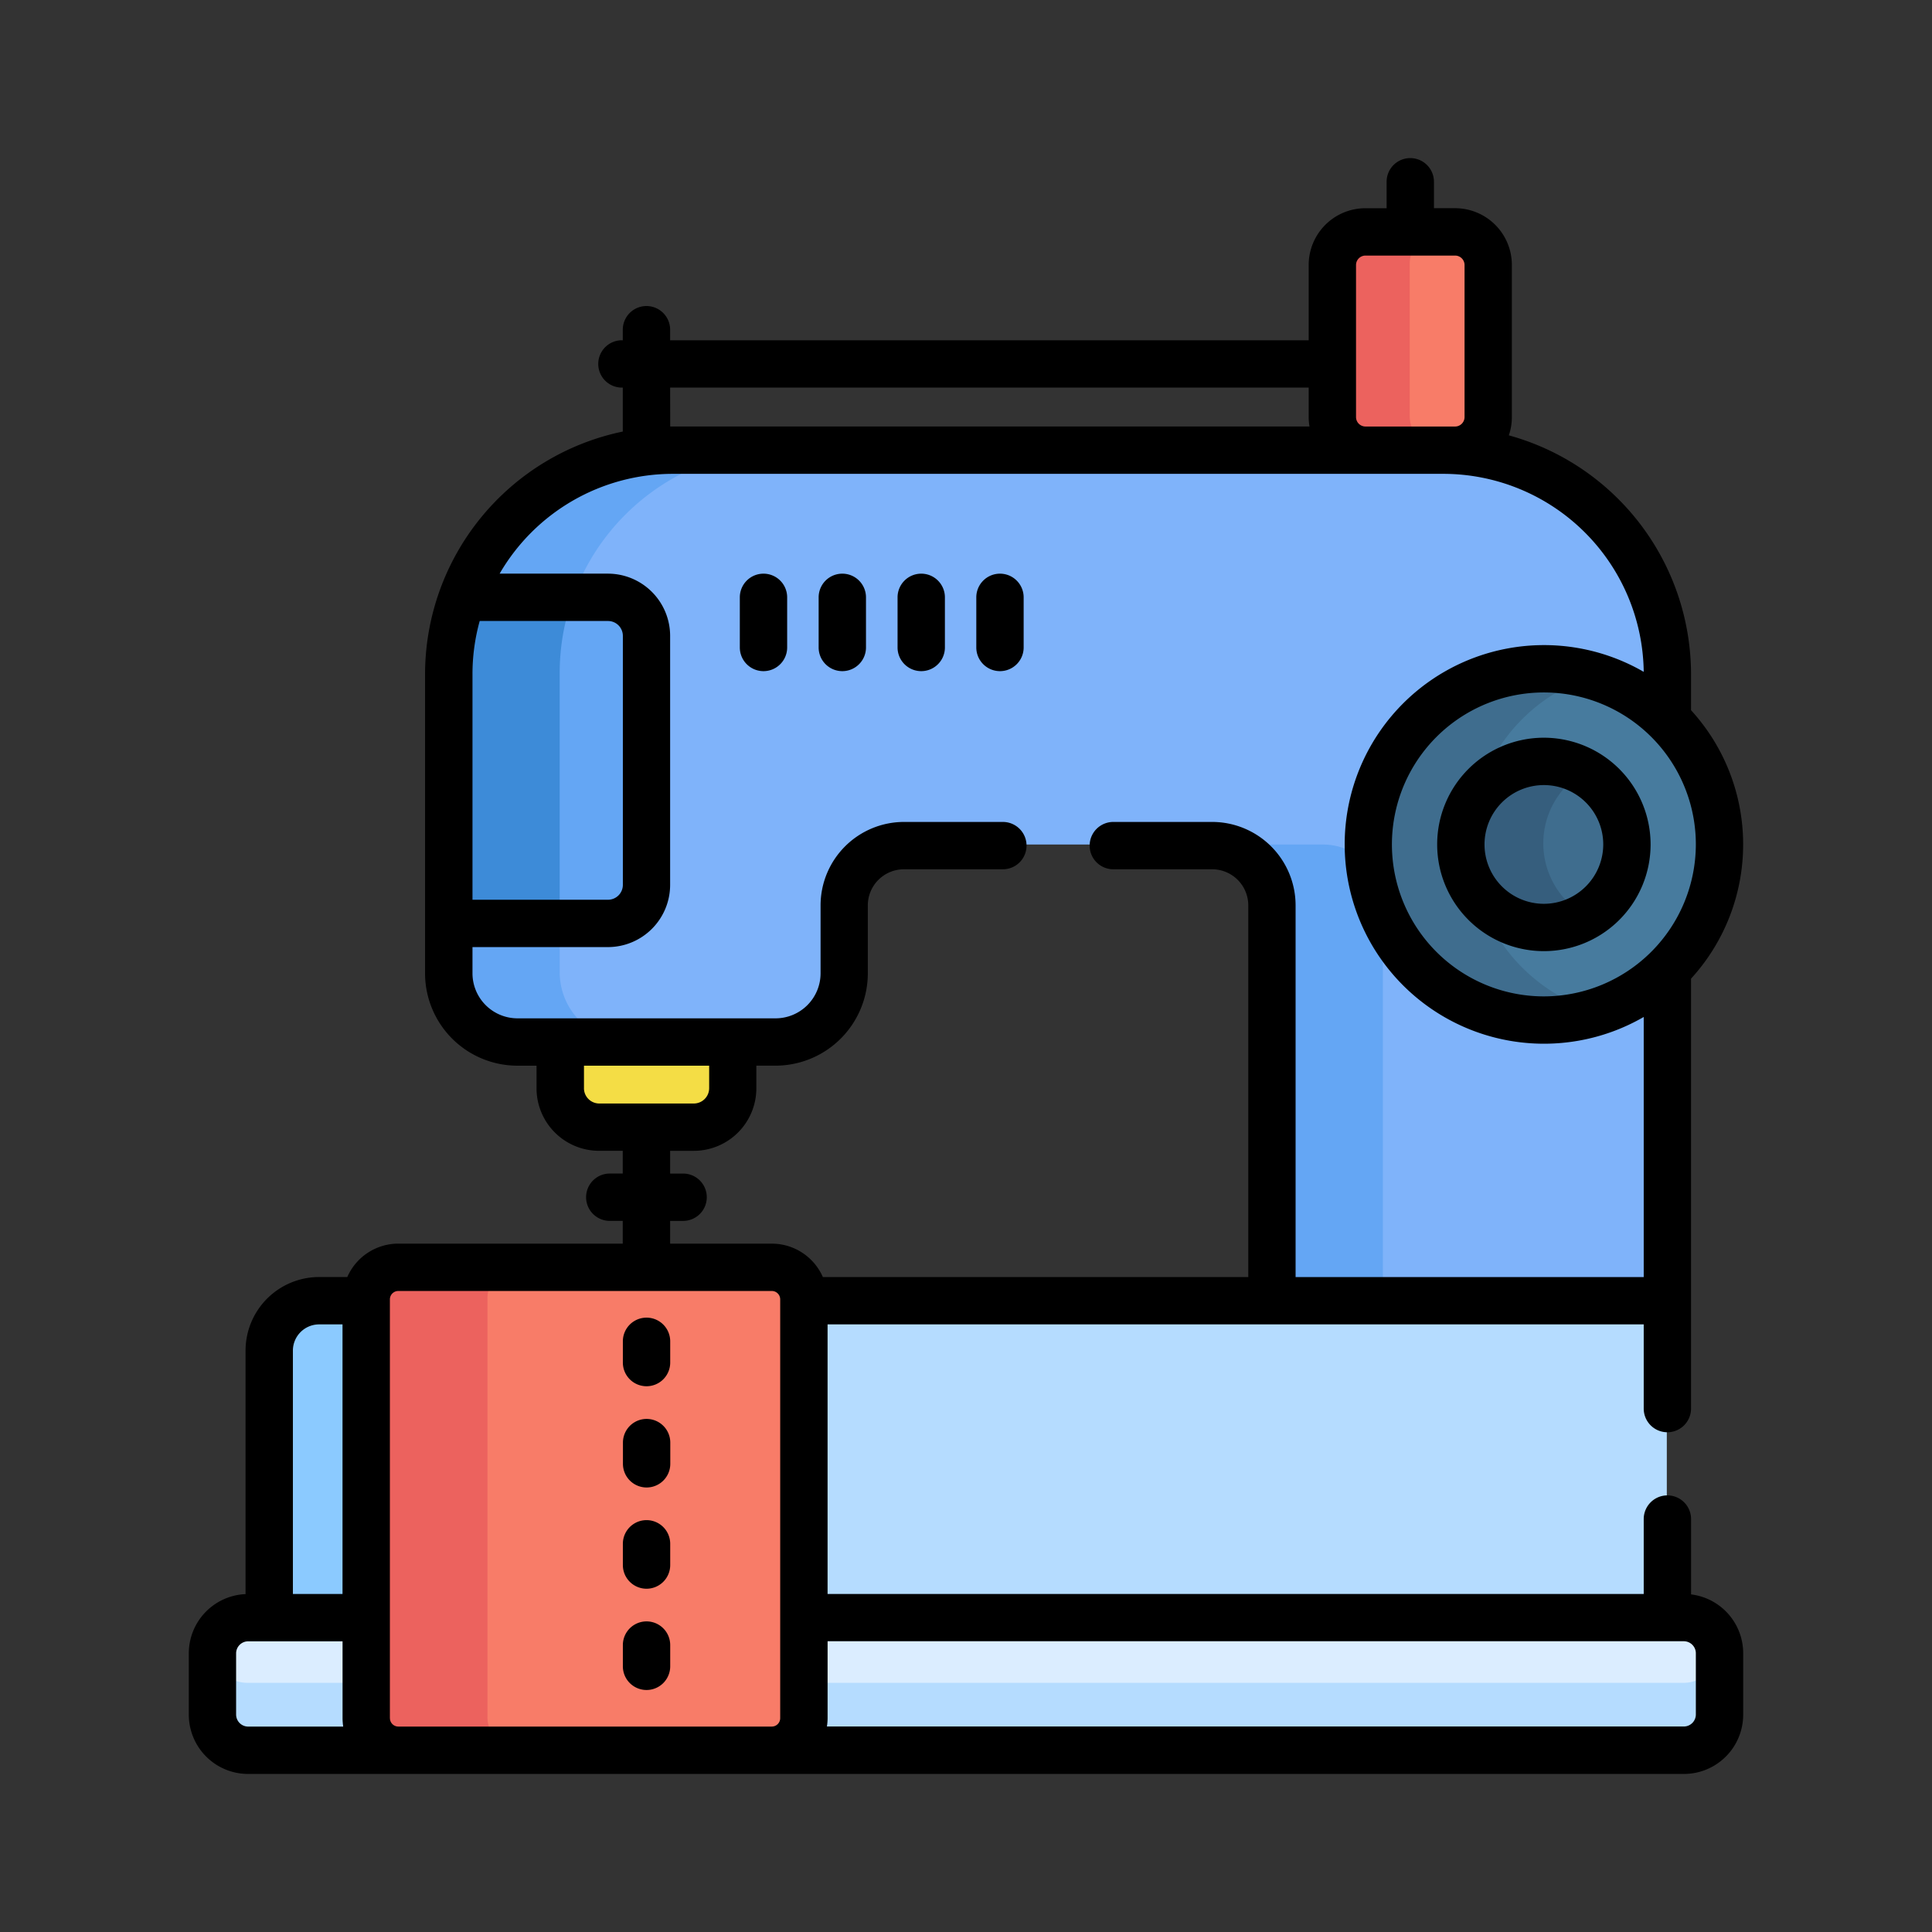 <svg xmlns="http://www.w3.org/2000/svg" width="99" height="99" viewBox="0 0 99 99">
  <rect x="0" y="0" width="99" height="99" fill="#333333" stroke="none"/>
  <g id="Grupo_57972" data-name="Grupo 57972" transform="translate(-305 -4991)">
    <rect id="Rectángulo_6806" data-name="Rectángulo 6806" width="99" height="99" transform="translate(305 4991)" fill="none"/>
    <g id="sewing-machine" transform="translate(304.939 4999.101)">
      <g id="Grupo_57976" data-name="Grupo 57976" transform="translate(10.919 3.726)">
        <path id="Trazado_112029" data-name="Trazado 112029" d="M127.257,276.731v2.86a2,2,0,0,0,1.989,1.989h4.861a1.994,1.994,0,0,0,1.989-1.989v-2.86Z" transform="translate(-109.434 -235.704)" fill="#f4dd45"/>
        <path id="Trazado_112030" data-name="Trazado 112030" d="M378.182,23.038h-4.591a1.7,1.7,0,0,0-1.7,1.686v7.814a1.7,1.7,0,0,0,1.7,1.686h4.591a1.7,1.7,0,0,0,1.7-1.686V24.724A1.7,1.7,0,0,0,378.182,23.038Z" transform="translate(-314.508 -23.038)" fill="#f87c68"/>
        <path id="Trazado_112031" data-name="Trazado 112031" d="M375.888,32.538V24.724a1.7,1.7,0,0,1,1.7-1.686h-3.993a1.7,1.7,0,0,0-1.7,1.686v7.814a1.7,1.7,0,0,0,1.7,1.686h3.993A1.7,1.7,0,0,1,375.888,32.538Z" transform="translate(-314.509 -23.038)" fill="#ec625e"/>
        <path id="Trazado_112032" data-name="Trazado 112032" d="M142.9,92.207H103.41a11.476,11.476,0,0,0-11.476,11.476v15.331a3.519,3.519,0,0,0,3.519,3.519h13.225a3.519,3.519,0,0,0,3.519-3.519v-3.482a3.062,3.062,0,0,1,3.062-3.062h15.794a3.062,3.062,0,0,1,3.062,3.062v20.744h20.263V103.683A11.476,11.476,0,0,0,142.9,92.207Z" transform="translate(-79.824 -81.021)" fill="#7fb3fa"/>
        <g id="Grupo_57975" data-name="Grupo 57975" transform="translate(12.11 11.186)">
          <path id="Trazado_112033" data-name="Trazado 112033" d="M97.646,119.014V103.683a11.476,11.476,0,0,1,11.476-11.476H103.41a11.476,11.476,0,0,0-11.476,11.476v15.331a3.519,3.519,0,0,0,3.519,3.519h5.712A3.519,3.519,0,0,1,97.646,119.014Z" transform="translate(-91.934 -92.207)" fill="#64a6f4"/>
          <path id="Trazado_112034" data-name="Trazado 112034" d="M339.536,217.505h-5.712a3.062,3.062,0,0,1,3.062,3.062v20.744H342.6V220.567A3.062,3.062,0,0,0,339.536,217.505Z" transform="translate(-294.706 -197.242)" fill="#64a6f4"/>
          <path id="Trazado_112035" data-name="Trazado 112035" d="M100.091,155.543a1.975,1.975,0,0,0,1.975-1.975v-12.76a1.975,1.975,0,0,0-1.975-1.975H92.627a11.455,11.455,0,0,0-.693,3.936v12.774h8.157Z" transform="translate(-91.934 -131.293)" fill="#64a6f4"/>
        </g>
        <path id="Trazado_112036" data-name="Trazado 112036" d="M97.646,142.768a11.455,11.455,0,0,1,.693-3.936H92.627a11.641,11.641,0,0,0-.693,3.933v12.777h5.712Z" transform="translate(-79.824 -120.106)" fill="#3d8bd8"/>
        <circle id="Elipse_6212" data-name="Elipse 6212" cx="9" cy="9" r="9" transform="translate(59.224 22.388)" fill="#477b9e"/>
        <path id="Trazado_112037" data-name="Trazado 112037" d="M388.55,170.477a9,9,0,0,1,6.358-8.605,9,9,0,1,0,0,17.21A9,9,0,0,1,388.55,170.477Z" transform="translate(-324.043 -139.089)" fill="#3f6d8e"/>
        <circle id="Elipse_6213" data-name="Elipse 6213" cx="4.255" cy="4.255" r="4.255" transform="translate(63.969 27.133)" fill="#3f6d8e"/>
        <path id="Trazado_112038" data-name="Trazado 112038" d="M416.86,195.07a4.252,4.252,0,0,1,2.128-3.685,4.255,4.255,0,1,0,0,7.369A4.252,4.252,0,0,1,416.86,195.07Z" transform="translate(-348.636 -163.682)" fill="#365e7d"/>
        <path id="Trazado_112039" data-name="Trazado 112039" d="M198.453,361.709H243.67v16.432H198.453Z" transform="translate(-169.117 -306.939)" fill="#b5dcff"/>
        <path id="Trazado_112040" data-name="Trazado 112040" d="M40.489,361.709h-2.9a2.57,2.57,0,0,0-2.555,2.585v13.847h5.457Z" transform="translate(-32.124 -306.939)" fill="#8bcaff"/>
        <path id="Trazado_112041" data-name="Trazado 112041" d="M25.414,467.282v-5.151H18.872a1.828,1.828,0,0,0-1.823,1.823V467.1a1.828,1.828,0,0,0,1.823,1.823h8.185A1.643,1.643,0,0,1,25.414,467.282Z" transform="translate(-17.049 -391.121)" fill="#dbedff"/>
        <path id="Trazado_112042" data-name="Trazado 112042" d="M236,462.131H189.934v5.151a1.643,1.643,0,0,1-1.643,1.643H236a1.828,1.828,0,0,0,1.823-1.823v-3.149A1.828,1.828,0,0,0,236,462.131Z" transform="translate(-160.598 -391.121)" fill="#dbedff"/>
        <path id="Trazado_112043" data-name="Trazado 112043" d="M25.414,476.087v-1.754H18.872a1.827,1.827,0,0,1-1.816-1.7c0,.041-.006.082-.006.124v3.149a1.828,1.828,0,0,0,1.823,1.823h8.185A1.644,1.644,0,0,1,25.414,476.087Z" transform="translate(-17.049 -399.927)" fill="#b5dcff"/>
        <path id="Trazado_112044" data-name="Trazado 112044" d="M236,474.333H189.934v1.754a1.643,1.643,0,0,1-1.643,1.643H236a1.828,1.828,0,0,0,1.823-1.823v-3.149c0-.042,0-.083-.006-.124A1.827,1.827,0,0,1,236,474.333Z" transform="translate(-160.598 -399.926)" fill="#b5dcff"/>
        <path id="Trazado_112045" data-name="Trazado 112045" d="M86.558,351.12H67.417a1.643,1.643,0,0,0-1.643,1.643v21.46a1.643,1.643,0,0,0,1.643,1.643h19.14a1.643,1.643,0,0,0,1.643-1.643v-21.46A1.643,1.643,0,0,0,86.558,351.12Z" transform="translate(-57.894 -298.063)" fill="#f87c68"/>
        <path id="Trazado_112046" data-name="Trazado 112046" d="M72.014,374.223v-21.46a1.643,1.643,0,0,1,1.643-1.643h-6.24a1.643,1.643,0,0,0-1.643,1.643v21.46a1.643,1.643,0,0,0,1.643,1.643h6.24A1.643,1.643,0,0,1,72.014,374.223Z" transform="translate(-57.894 -298.062)" fill="#ec625e"/>
      </g>
      <g id="Grupo_57977" data-name="Grupo 57977" transform="translate(9.736 0)">
        <path id="Trazado_112047" data-name="Trazado 112047" d="M148.483,370.928a1.213,1.213,0,0,0,1.213-1.213v-1.089a1.213,1.213,0,0,0-2.426,0v1.089A1.213,1.213,0,0,0,148.483,370.928Z" transform="translate(-125.028 -307.995)"/>
        <path id="Trazado_112048" data-name="Trazado 112048" d="M148.483,403.011A1.213,1.213,0,0,0,149.7,401.8v-1.089a1.213,1.213,0,1,0-2.426,0V401.8A1.213,1.213,0,0,0,148.483,403.011Z" transform="translate(-125.028 -334.89)"/>
        <path id="Trazado_112049" data-name="Trazado 112049" d="M148.483,435.094a1.213,1.213,0,0,0,1.213-1.213v-1.089a1.213,1.213,0,0,0-2.426,0v1.089A1.213,1.213,0,0,0,148.483,435.094Z" transform="translate(-125.028 -361.785)"/>
        <path id="Trazado_112050" data-name="Trazado 112050" d="M148.483,467.176a1.213,1.213,0,0,0,1.213-1.213v-1.089a1.213,1.213,0,1,0-2.426,0v1.089A1.213,1.213,0,0,0,148.483,467.176Z" transform="translate(-125.028 -388.678)"/>
        <path id="Trazado_112051" data-name="Trazado 112051" d="M185.543,131.677a1.213,1.213,0,0,0-1.213,1.213v2.569a1.213,1.213,0,1,0,2.426,0V132.89A1.213,1.213,0,0,0,185.543,131.677Z" transform="translate(-156.095 -110.382)"/>
        <path id="Trazado_112052" data-name="Trazado 112052" d="M210.52,131.677a1.213,1.213,0,0,0-1.213,1.213v2.569a1.213,1.213,0,1,0,2.426,0V132.89A1.213,1.213,0,0,0,210.52,131.677Z" transform="translate(-177.033 -110.382)"/>
        <path id="Trazado_112053" data-name="Trazado 112053" d="M235.5,131.677a1.213,1.213,0,0,0-1.213,1.213v2.569a1.213,1.213,0,1,0,2.426,0V132.89A1.213,1.213,0,0,0,235.5,131.677Z" transform="translate(-197.969 -110.382)"/>
        <path id="Trazado_112054" data-name="Trazado 112054" d="M260.473,131.677a1.213,1.213,0,0,0-1.213,1.213v2.569a1.213,1.213,0,1,0,2.426,0V132.89A1.213,1.213,0,0,0,260.473,131.677Z" transform="translate(-218.907 -110.382)"/>
        <path id="Trazado_112055" data-name="Trazado 112055" d="M410.759,183.66a5.468,5.468,0,1,0,5.468,5.468A5.474,5.474,0,0,0,410.759,183.66Zm0,8.511a3.042,3.042,0,1,1,3.042-3.042A3.046,3.046,0,0,1,410.759,192.171Z" transform="translate(-341.322 -153.959)"/>
        <path id="Trazado_112056" data-name="Trazado 112056" d="M85.5,65.291a1.213,1.213,0,0,0,1.213-1.213V42.048a10.193,10.193,0,0,0,0-13.757V26.443a12.709,12.709,0,0,0-9.336-12.236,2.871,2.871,0,0,0,.155-.926V5.468a2.908,2.908,0,0,0-2.911-2.9H73.54V1.213a1.213,1.213,0,0,0-2.426,0V2.569H70.032a2.908,2.908,0,0,0-2.911,2.9V9.336H34.4V8.794a1.213,1.213,0,1,0-2.426,0v.541h-.044a1.213,1.213,0,1,0,0,2.426h.044v2.252a12.712,12.712,0,0,0-10.132,12.43V41.775a4.737,4.737,0,0,0,4.732,4.732h.98v1.162a3.205,3.205,0,0,0,3.2,3.2h1.218v1.165h-.665a1.213,1.213,0,1,0,0,2.426h.665v1.165H20.472a2.859,2.859,0,0,0-2.615,1.712H16.412a3.772,3.772,0,0,0-3.768,3.768V73.585a3.037,3.037,0,0,0-2.908,3.029v3.149A3.039,3.039,0,0,0,12.772,82.8H86.35a3.039,3.039,0,0,0,3.036-3.036V76.614A3.038,3.038,0,0,0,86.715,73.6V69.739a1.213,1.213,0,0,0-2.426,0v3.84H42.468V59.764H84.289v4.315A1.212,1.212,0,0,0,85.5,65.291ZM79.173,42.956A7.787,7.787,0,1,1,86.96,35.17,7.8,7.8,0,0,1,79.173,42.956ZM69.547,5.468a.486.486,0,0,1,.485-.473h4.591a.486.486,0,0,1,.485.473v7.814a.486.486,0,0,1-.485.473H70.032a.486.486,0,0,1-.485-.473ZM34.4,11.761H67.121v1.52a2.887,2.887,0,0,0,.042.473H34.535c-.044,0-.087,0-.131,0ZM24.642,23.72h6.574a.763.763,0,0,1,.762.762v12.76a.763.763,0,0,1-.762.762H24.272V26.443A10.175,10.175,0,0,1,24.642,23.72Zm5.343,23.948V46.507H36.4v1.162a.786.786,0,0,1-.776.776H30.76A.786.786,0,0,1,29.984,47.669ZM15.07,61.106a1.344,1.344,0,0,1,1.342-1.342h1.2V73.578H15.07Zm-2.3,19.267a.618.618,0,0,1-.61-.61V76.614a.618.618,0,0,1,.61-.61h4.844v3.938c0,.089.005.176.013.262,0,.025.005.05.009.076s.006.062.011.092H12.772Zm7.27-.43V58.482a.431.431,0,0,1,.43-.43h19.14a.431.431,0,0,1,.43.43v21.46a.431.431,0,0,1-.43.43H20.472a.431.431,0,0,1-.43-.43ZM86.35,76a.618.618,0,0,1,.61.61v3.149a.618.618,0,0,1-.61.61H42.436c0-.03.007-.062.011-.092s.006-.05.009-.076c.008-.087.013-.174.013-.262V76Zm-19.9-18.666V38.292a4.279,4.279,0,0,0-4.275-4.275H57.11a1.213,1.213,0,0,0,0,2.426h5.067a1.851,1.851,0,0,1,1.849,1.849V57.338h-21.8a2.859,2.859,0,0,0-2.615-1.712H34.4V54.461h.665a1.213,1.213,0,0,0,0-2.426H34.4V50.87h1.218a3.205,3.205,0,0,0,3.2-3.2V46.506h.98a4.737,4.737,0,0,0,4.732-4.732V38.292a1.851,1.851,0,0,1,1.849-1.849H51.45a1.213,1.213,0,1,0,0-2.426H46.384a4.279,4.279,0,0,0-4.275,4.275v3.482A2.309,2.309,0,0,1,39.8,44.081H26.578a2.309,2.309,0,0,1-2.306-2.306V40.43h6.944A3.191,3.191,0,0,0,34.4,37.242V24.482a3.191,3.191,0,0,0-3.188-3.188H25.663a10.267,10.267,0,0,1,8.872-5.114H74.026A10.275,10.275,0,0,1,84.289,26.326a10.213,10.213,0,1,0,0,17.685V57.338H66.452Z" transform="translate(-9.736 0)"/>
      </g>
    </g>
  </g>
</svg>
